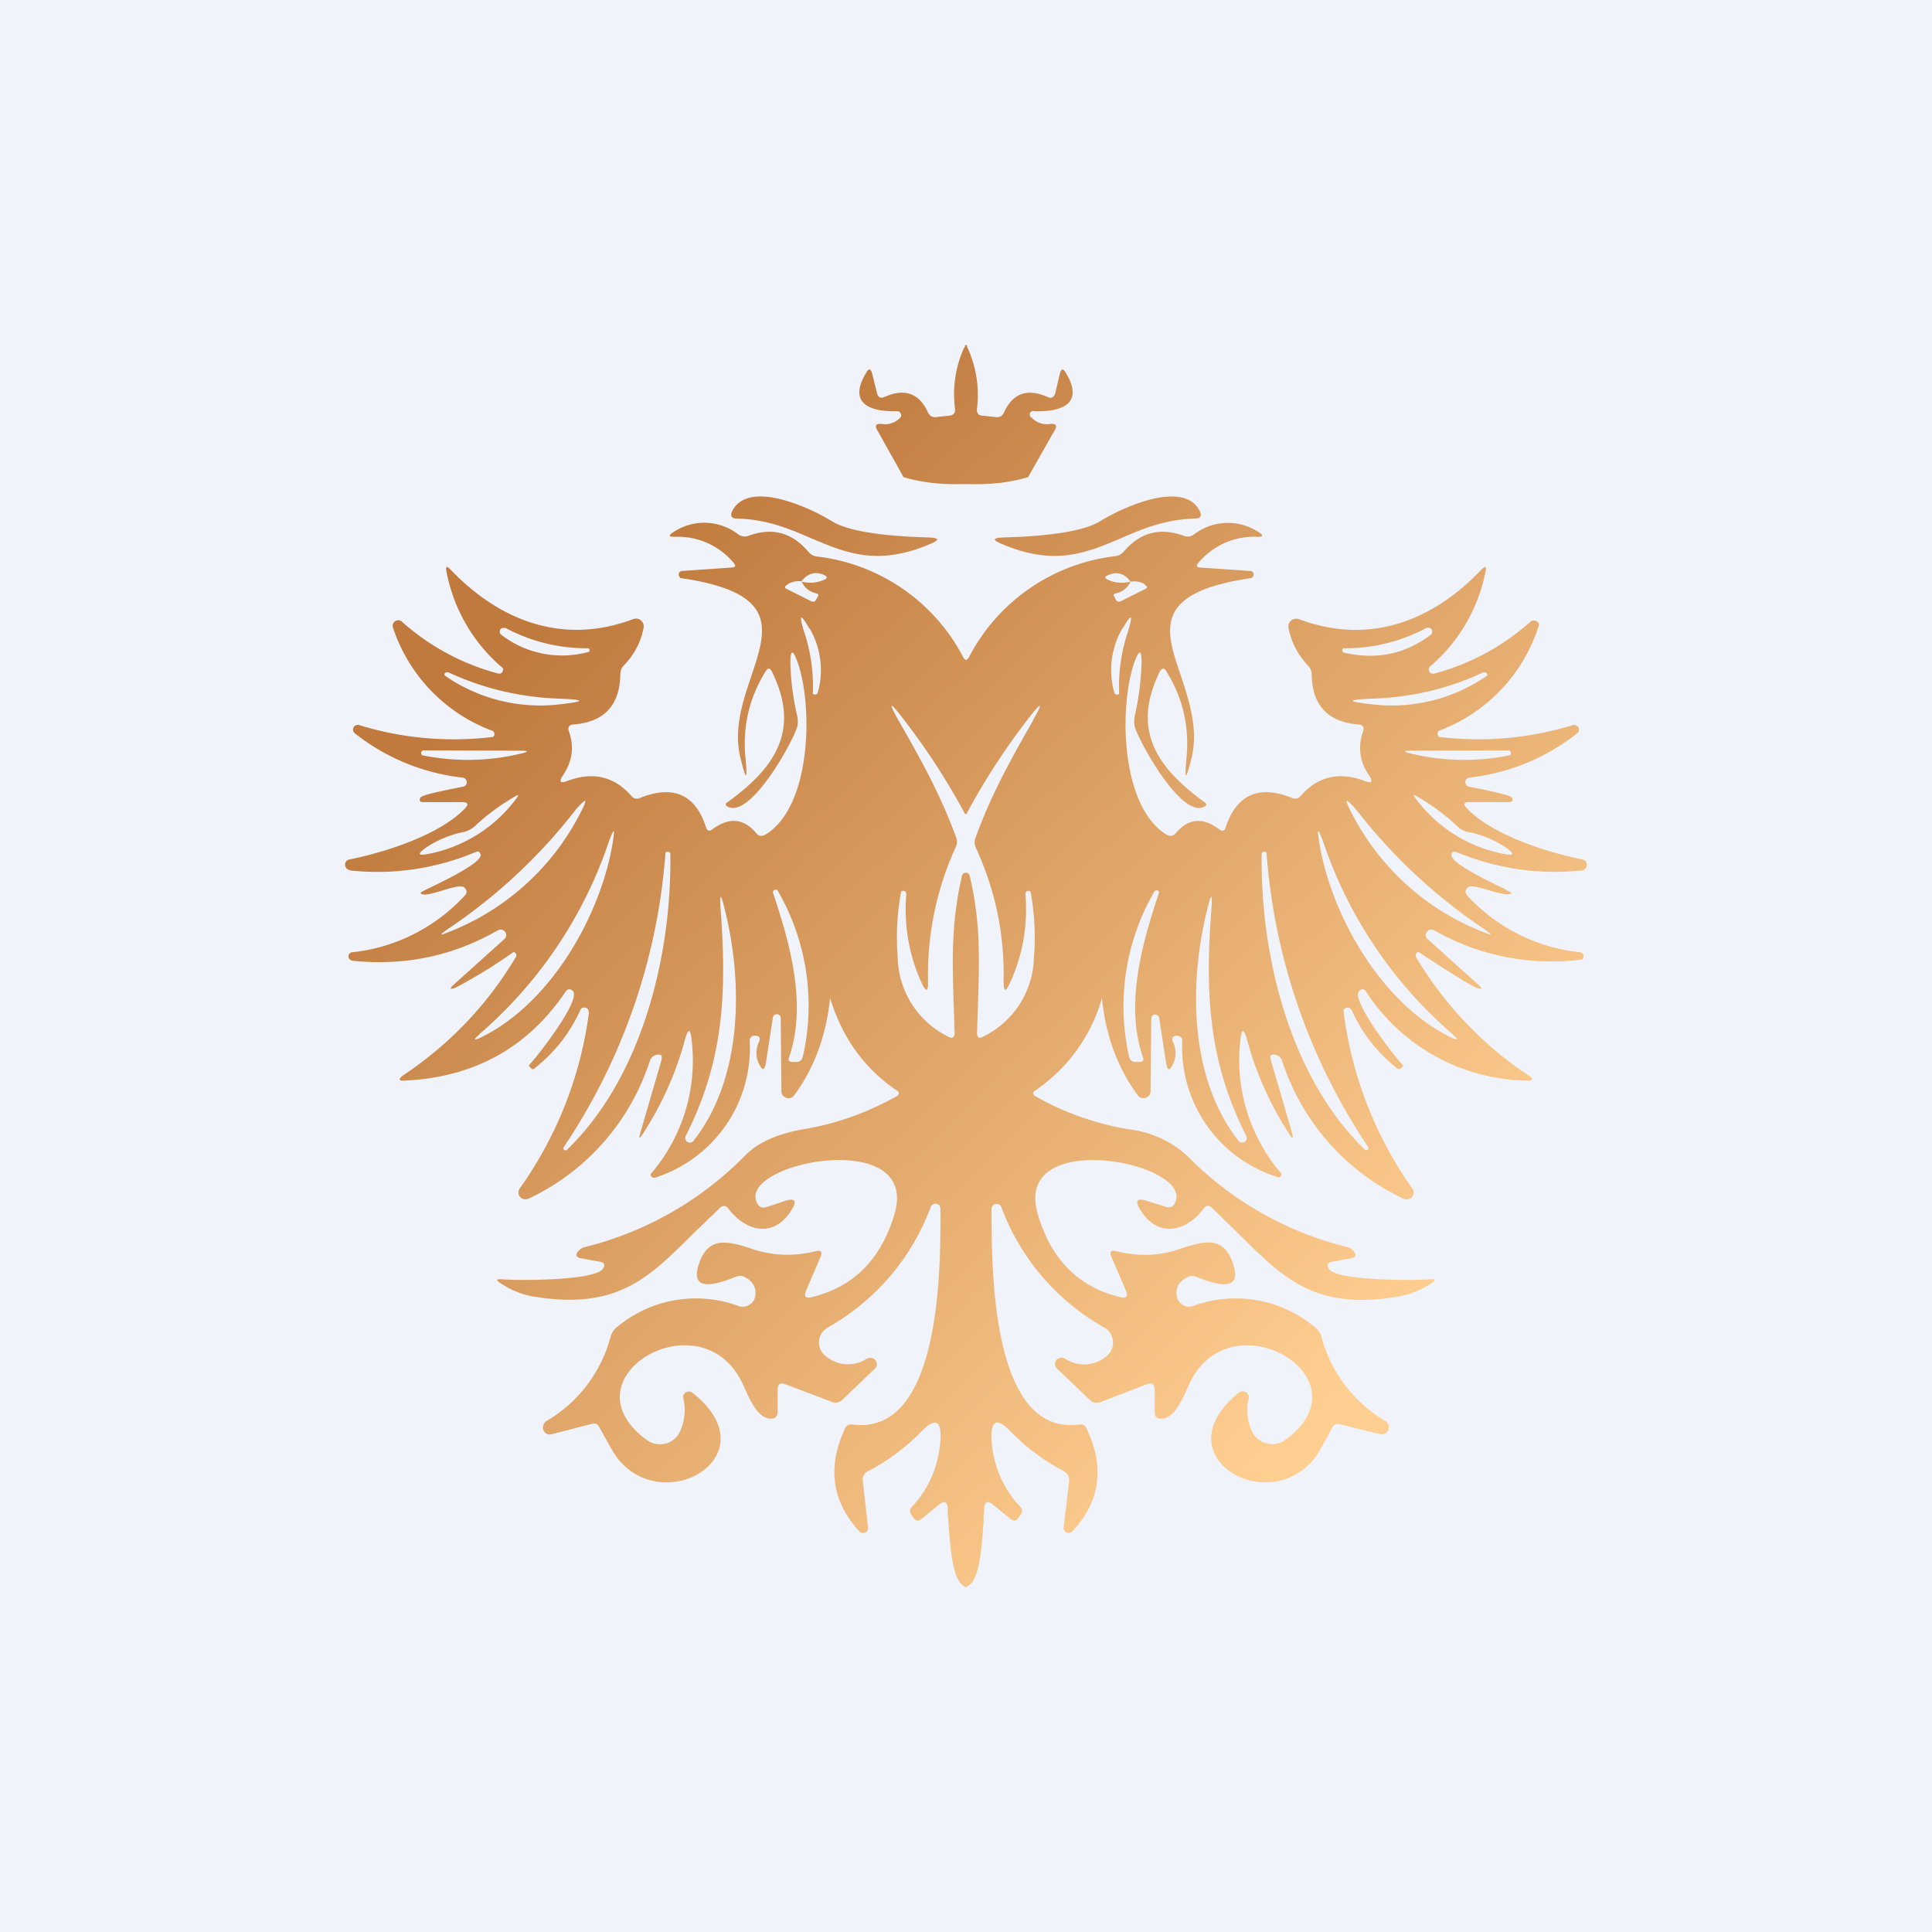 <!-- by TradingView --><svg width="56" height="56" viewBox="0 0 56 56" xmlns="http://www.w3.org/2000/svg"><path fill="#F0F3FA" d="M0 0h56v56H0z"/><path d="m27.97 10.05-.03.04a3.25 3.25 0 0 0-.26 1.74c.02.14-.04.21-.18.22l-.37.04c-.1.01-.18-.03-.23-.13-.25-.56-.67-.71-1.25-.46-.12.06-.2.02-.23-.11l-.14-.56c-.04-.15-.1-.16-.17-.03-.54.89.09 1.14.9 1.12a.11.11 0 0 1 .1.07.1.1 0 0 1-.02.12.6.6 0 0 1-.52.18c-.18-.02-.23.04-.13.2l.75 1.34c.6.18 1.2.22 1.81.2.6.02 1.2-.02 1.8-.2l.76-1.34c.1-.16.05-.22-.13-.2a.6.6 0 0 1-.52-.18.1.1 0 0 1 .08-.19c.81.02 1.44-.23.9-1.12-.08-.13-.13-.12-.17.03l-.13.56c-.04.13-.12.17-.24.11-.58-.25-1-.1-1.25.46-.05.1-.12.14-.23.13l-.37-.04c-.14 0-.2-.08-.18-.22a3.25 3.25 0 0 0-.29-1.78V10l-.03.01a.05.05 0 0 0-.03-.01v.05Z" fill="url(#alitjg3yp)"/><path fill-rule="evenodd" d="M28 19.13c-.03-.01-.06-.04-.09-.1a5.5 5.5 0 0 0-4.24-2.9.37.37 0 0 1-.24-.14c-.48-.56-1.05-.71-1.73-.46a.31.31 0 0 1-.3-.04 1.61 1.61 0 0 0-1.89-.06c-.14.09-.13.13.04.13a2.1 2.1 0 0 1 1.71.75c.08.09.06.13-.05.14l-1.44.1a.11.11 0 0 0-.07.03.1.1 0 0 0 0 .14c0 .03.03.04.06.04 2.83.42 2.47 1.48 2.02 2.83-.25.74-.53 1.57-.31 2.41.16.64.2.63.14-.02-.09-.9.1-1.74.57-2.5.07-.13.14-.13.2 0 .83 1.69.08 2.78-1.29 3.77-.08.05-.07.1.02.14.66.31 1.87-1.88 2-2.33.02-.1.02-.2 0-.3a7.38 7.38 0 0 1-.2-1.56c0-.37.07-.38.2-.03.46 1.27.42 4.2-.92 5.02-.1.06-.2.05-.27-.04-.36-.43-.78-.47-1.26-.12-.1.08-.16.06-.2-.06-.3-.94-.95-1.23-1.91-.84-.1.04-.18.02-.25-.06-.49-.56-1.1-.71-1.84-.44-.22.09-.27.03-.14-.16.27-.4.33-.82.17-1.27-.04-.12 0-.19.13-.2.89-.07 1.34-.55 1.36-1.44 0-.1.03-.2.1-.27a2.1 2.1 0 0 0 .58-1.12v-.02a.2.2 0 0 0-.01-.06.23.23 0 0 0-.19-.16c-.04 0-.08 0-.12.02-2.03.76-3.87.04-5.29-1.45-.1-.1-.14-.09-.11.06a4.83 4.83 0 0 0 1.64 2.81v.02a.12.12 0 0 1-.07.13.13.13 0 0 1-.08 0 6.8 6.8 0 0 1-2.78-1.5.16.16 0 0 0-.26.07.15.15 0 0 0 0 .1 4.79 4.79 0 0 0 2.9 3 .11.11 0 0 1 .04.1c0 .03-.02.05-.04.07a9.33 9.33 0 0 1-3.87-.34.14.14 0 0 0-.17.06.14.14 0 0 0 .04.18 6.13 6.13 0 0 0 3.12 1.28c.03 0 .06.02.08.04a.13.13 0 0 1-.06.22l-.35.07c-.37.08-.88.18-.9.26-.04.08 0 .12.08.12h1.13c.18 0 .2.06.09.18-.74.78-2.35 1.28-3.34 1.48a.16.16 0 0 0-.1.05.16.16 0 0 0 .04.24l.07.03a7.33 7.33 0 0 0 3.63-.53c.09-.04.13-.01.15.07.05.23-1.05.76-1.55 1l-.08.04c-.15.07-.14.11.02.12.11 0 .3-.06.48-.11.28-.09.57-.17.65-.1.09.08.1.15.02.24a5.18 5.18 0 0 1-3.24 1.64.13.13 0 0 0-.09.03.12.12 0 0 0 0 .18c.03.02.06.04.1.04 1.5.15 2.9-.14 4.2-.89a.16.16 0 0 1 .2.05.15.15 0 0 1-.01.2l-1.5 1.35c-.1.1-.09.12.05.08a14.25 14.25 0 0 0 1.71-1.05c.08.04.1.1.05.17-.82 1.37-1.9 2.5-3.24 3.4-.17.12-.15.18.06.16 2-.1 3.54-.96 4.63-2.57.06-.09.13-.1.21-.03.27.23-.98 1.85-1.27 2.16v.02a.7.7 0 0 1 .06.06c.04.04.07.04.1.01a4.47 4.47 0 0 0 1.33-1.69.12.12 0 0 1 .15-.07c.03 0 .06.03.08.05l.02.1a11.33 11.33 0 0 1-2 5.08.2.2 0 0 0 .12.32c.05.01.1 0 .14-.02a6.69 6.69 0 0 0 3.51-4 .24.24 0 0 1 .17-.16c.15-.04.2.01.16.16l-.6 2.06c-.07.22-.04.23.08.04.54-.84.94-1.73 1.2-2.69.1-.36.16-.35.2.02a5.03 5.03 0 0 1-1.19 3.86c0 .03 0 .05.02.07a.1.1 0 0 0 .12.03 3.94 3.94 0 0 0 2.73-3.98c0-.07.07-.14.15-.13.13 0 .17.06.12.18-.1.22-.1.43 0 .64.1.2.16.2.2-.03l.2-1.3a.1.1 0 0 1 .07-.1.11.11 0 0 1 .16.09v.02l.02 2.1a.2.2 0 0 0 .14.2.2.2 0 0 0 .23-.07c.58-.79.93-1.73 1.04-2.82.35 1.14.99 2.04 1.92 2.67.1.06.1.12 0 .18-.84.47-1.73.79-2.68.95-.75.13-1.3.37-1.68.74a9.8 9.8 0 0 1-4.64 2.67.37.37 0 0 0-.22.13c-.09.1-.06.17.07.2l.55.1c.14.02.17.1.1.2-.22.36-2.52.35-2.94.31-.15-.01-.17.02-.04.11.3.2.61.33.96.39 2.4.4 3.33-.52 4.61-1.8l.8-.77c.09-.08.17-.07.24.02.53.7 1.35.85 1.84.03.16-.26.1-.34-.2-.25l-.54.18c-.12.03-.2 0-.26-.11-.64-1.17 4.72-2.24 3.98.3-.39 1.33-1.2 2.13-2.41 2.42-.17.04-.22-.02-.16-.18l.42-.98c.07-.16.02-.22-.15-.17-.62.15-1.22.13-1.8-.06-.7-.23-1.28-.4-1.56.39-.19.53 0 .72.55.58.17-.04.32-.1.48-.16.1-.05.2-.05.3 0 .23.13.33.31.29.56a.34.34 0 0 1-.17.24.36.36 0 0 1-.3.04 3.57 3.57 0 0 0-3.53.6.53.53 0 0 0-.19.28 4.03 4.03 0 0 1-1.86 2.45.21.21 0 0 0-.09.12.2.2 0 0 0 .25.26l1.16-.3c.1-.02.16.01.2.08l.23.41c.11.2.22.4.34.55 1.4 1.67 4.4-.16 2.14-1.94a.17.17 0 0 0-.26.07.16.16 0 0 0 0 .1c.07.31.04.63-.09.93a.63.63 0 0 1-.42.37.65.65 0 0 1-.55-.1c-2.43-1.77 1.45-4.1 2.71-1.76a1.84 1.84 0 0 1 .12.25c.17.38.4.89.76.89.13 0 .2-.06.2-.2v-.63c0-.17.07-.23.24-.16l1.32.5c.12.05.23.03.32-.06l.94-.9a.18.18 0 0 0-.1-.31.2.2 0 0 0-.13.02 1 1 0 0 1-1.18-.06.5.5 0 0 1-.21-.44.5.5 0 0 1 .25-.4 6.67 6.67 0 0 0 2.99-3.5.14.14 0 0 1 .06-.07.15.15 0 0 1 .15 0l.04.03c.02.03.03.06.03.1v.19c0 1.66-.02 6.4-2.56 6.06-.09-.01-.16.02-.2.1-.53 1.13-.39 2.13.41 3a.15.15 0 0 0 .17.03.14.14 0 0 0 .08-.1v-.05l-.15-1.33a.27.27 0 0 1 .16-.3c.57-.3 1.08-.68 1.54-1.15.4-.4.58-.33.55.24-.05.75-.32 1.4-.83 1.95-.07.07-.07.15-.01.23l.06.09c.07.09.15.1.24.02l.5-.41c.15-.12.23-.09.25.1v.16l.02.22c.05.72.11 1.75.48 1.9V46h.06v-.02c.37-.14.43-1.17.48-1.89v-.13l.01-.09a10.8 10.8 0 0 1 .01-.16c.02-.19.1-.22.25-.1l.5.41c.1.08.17.07.24-.02l.06-.1c.06-.07.06-.15 0-.22a3.05 3.05 0 0 1-.84-1.95c-.03-.57.16-.65.55-.24.46.47.97.85 1.54 1.15.12.07.17.16.16.3l-.16 1.33a.14.14 0 0 0 .09.15.15.15 0 0 0 .17-.04c.8-.86.94-1.86.4-2.98-.03-.09-.1-.12-.2-.11-2.53.34-2.54-4.4-2.55-6.06v-.2a.15.15 0 0 1 .1-.13h.02a.15.15 0 0 1 .14.04l.02.04a6.67 6.67 0 0 0 2.99 3.5.5.5 0 0 1 .25.4.5.5 0 0 1-.2.44 1 1 0 0 1-1.19.06.2.2 0 0 0-.25.04.18.18 0 0 0 .02.25l.94.9c.1.1.2.11.32.07l1.32-.51c.17-.07.25-.01.25.16v.64c0 .13.06.2.2.19.35 0 .58-.51.75-.89l.12-.25c1.26-2.34 5.14 0 2.71 1.76a.65.65 0 0 1-.97-.27c-.13-.3-.16-.62-.09-.93a.16.16 0 0 0-.07-.18.17.17 0 0 0-.2 0c-2.25 1.79.74 3.62 2.15 1.95.12-.15.23-.34.34-.55l.22-.4c.05-.08.12-.1.2-.08l1.17.29c.05.01.1 0 .15-.02a.2.2 0 0 0 .1-.24.21.21 0 0 0-.09-.12 4.03 4.03 0 0 1-1.86-2.45.53.53 0 0 0-.2-.28 3.57 3.57 0 0 0-3.53-.6.36.36 0 0 1-.4-.14.34.34 0 0 1-.06-.14c-.04-.25.06-.43.29-.55.1-.06.2-.06.3-.01.16.06.31.12.48.16.55.14.74-.05.55-.58-.28-.8-.86-.62-1.56-.39-.58.2-1.18.21-1.8.06-.17-.05-.22.01-.15.17l.42.98c.06.16.01.22-.16.18-1.22-.29-2.02-1.1-2.4-2.41-.75-2.55 4.6-1.48 3.97-.31-.05.1-.14.14-.26.1l-.54-.17c-.3-.1-.36 0-.2.25.49.82 1.31.67 1.84-.03.07-.1.15-.1.24-.02l.8.78c1.28 1.27 2.2 2.2 4.6 1.79.36-.06.68-.2.97-.39.13-.09.11-.12-.04-.11-.42.04-2.72.05-2.94-.3-.07-.12-.04-.19.1-.21l.55-.1c.13-.03.16-.1.07-.2a.37.37 0 0 0-.22-.13 9.8 9.8 0 0 1-4.64-2.67 3.07 3.07 0 0 0-1.68-.74 8.18 8.18 0 0 1-2.68-.95c-.1-.06-.1-.12 0-.18a4.81 4.81 0 0 0 1.92-2.67c.11 1.1.46 2.03 1.04 2.82a.2.2 0 0 0 .23.07.2.2 0 0 0 .14-.19l.02-2.1c0-.04.01-.07.03-.09a.11.11 0 0 1 .16 0 .1.1 0 0 1 .04.07l.2 1.3c.04.23.1.24.2.03s.1-.42 0-.64c-.05-.12 0-.18.12-.18.08 0 .15.06.15.13a3.94 3.94 0 0 0 2.8 3.98.1.1 0 0 0 .07-.1.1.1 0 0 0-.03-.05 5.03 5.03 0 0 1-1.16-3.8c.04-.38.1-.39.2-.03.26.96.66 1.85 1.2 2.69.12.2.15.18.09-.04l-.6-2.06c-.05-.15 0-.2.15-.16.08.02.14.08.17.16a6.69 6.69 0 0 0 3.51 4 .21.21 0 0 0 .26-.04.2.2 0 0 0 0-.26 11.33 11.33 0 0 1-1.99-5.15.13.13 0 0 1 .18-.07l.06.06c.3.67.74 1.23 1.32 1.69.04.03.07.03.1 0l.03-.03.01-.01a.64.64 0 0 1 .03-.03v-.02c-.3-.31-1.54-1.93-1.27-2.16.08-.07.15-.06.2.03a5.65 5.65 0 0 0 4.64 2.57c.2.02.23-.04.06-.15a10.71 10.71 0 0 1-3.24-3.4c-.05-.08-.03-.14.05-.18l.26.17c.43.28 1.25.81 1.45.88.14.04.15.02.05-.08l-1.5-1.35a.15.15 0 0 1-.01-.2.16.16 0 0 1 .2-.05 6.85 6.85 0 0 0 4.3.85.12.12 0 0 0-.06-.21h-.03a5.18 5.18 0 0 1-3.24-1.64c-.07-.09-.07-.16.02-.24.08-.07.37.01.65.1.19.05.37.1.48.1.16 0 .17-.04.02-.1l-.08-.05c-.5-.24-1.6-.77-1.55-1 .02-.08.06-.1.15-.07 1.17.48 2.38.66 3.63.53.04 0 .08-.03.1-.05a.16.16 0 0 0-.09-.27c-1-.2-2.6-.7-3.34-1.48-.12-.12-.09-.19.09-.18h1.13c.09 0 .12-.04.09-.12-.03-.08-.54-.18-.91-.26a16.85 16.85 0 0 1-.35-.07.13.13 0 0 1-.08-.06.13.13 0 0 1 .02-.16.13.13 0 0 1 .08-.04 6.13 6.13 0 0 0 3.12-1.28.14.14 0 0 0 .04-.18.15.15 0 0 0-.03-.03.14.14 0 0 0-.14-.03 9.33 9.33 0 0 1-3.87.34.11.11 0 0 1-.04-.07.11.11 0 0 1 .07-.12 4.79 4.79 0 0 0 2.87-3.06v-.02a.16.16 0 0 0-.26-.06 6.8 6.8 0 0 1-2.8 1.5h-.02l-.04-.01a.12.12 0 0 1-.07-.08v-.01a.12.12 0 0 1 .03-.11 4.83 4.83 0 0 0 1.61-2.76c.03-.15 0-.16-.11-.06-1.42 1.5-3.26 2.21-5.29 1.45a.24.24 0 0 0-.27.07.23.23 0 0 0-.04.19c.08.41.27.77.56 1.08.08.08.11.17.11.27.02.89.47 1.37 1.36 1.44.13.01.17.08.13.2-.16.45-.1.88.17 1.27.13.2.08.25-.14.16-.74-.27-1.35-.12-1.84.44-.07.08-.15.1-.25.06-.96-.39-1.6-.1-1.92.84-.03.12-.1.14-.2.06-.47-.35-.89-.31-1.25.12-.08.09-.17.1-.27.04-1.34-.82-1.38-3.75-.92-5.02.13-.35.2-.34.2.03-.02.53-.08 1.04-.2 1.56-.02.1-.02.2 0 .3.13.45 1.34 2.64 2 2.33.09-.04.1-.09.02-.14-1.37-1-2.12-2.08-1.3-3.77.07-.13.14-.13.21 0 .47.76.66 1.6.57 2.5-.06.65-.02.66.14.02.22-.84-.06-1.67-.3-2.41-.46-1.34-.82-2.41 2.01-2.83.03 0 .05-.01.07-.04a.1.1 0 0 0 0-.14.11.11 0 0 0-.08-.03l-1.44-.1c-.1 0-.13-.05-.05-.14a2.1 2.1 0 0 1 1.71-.75c.17 0 .18-.04.04-.13a1.61 1.61 0 0 0-1.88.06c-.1.07-.2.08-.3.04-.69-.25-1.26-.1-1.74.46a.37.37 0 0 1-.24.13 5.5 5.5 0 0 0-4.24 2.92c-.03.05-.06.08-.09.09Zm0 4.46h.03v-.03a19.82 19.82 0 0 1 1.83-2.8c.34-.43.38-.4.1.08l-.02.05c-.66 1.16-1.2 2.12-1.66 3.38-.04.1-.04.2 0 .29.57 1.23.84 2.53.81 3.88 0 .32.06.33.19.04a5.1 5.1 0 0 0 .44-2.59l.02-.04a.1.1 0 0 1 .1-.02l.03.01a7.25 7.25 0 0 1 .1 1.9 2.62 2.62 0 0 1-1.46 2.3c-.13.08-.19.04-.19-.1l.03-.92c.04-1.27.07-2.3-.24-3.62a.13.13 0 0 0-.07-.1H27.96a.13.13 0 0 0-.08.1c-.3 1.31-.28 2.35-.24 3.62l.03.92c0 .14-.07.18-.2.1a2.62 2.62 0 0 1-1.45-2.3 7.25 7.25 0 0 1 .1-1.9.1.1 0 0 1 .13.01.1.1 0 0 1 .02.07 5.1 5.1 0 0 0 .44 2.56c.13.29.2.28.19-.04a8.86 8.86 0 0 1 .8-3.88c.05-.1.05-.2.01-.3-.46-1.25-1-2.21-1.66-3.37l-.03-.05c-.27-.49-.23-.51.11-.07a19.82 19.82 0 0 1 1.83 2.8v.02H28Zm-5.19-6.64a.6.6 0 0 1 .42-.1c.09.19.23.3.43.35.06.01.08.05.04.1l-.05.09c-.03.05-.07.06-.13.04l-.7-.35c-.09-.04-.09-.08 0-.13Zm.42-.1c.17-.22.38-.29.62-.2.15.06.15.12 0 .17-.19.08-.4.09-.62.04Zm-8.66 1.35h.08a4.97 4.97 0 0 0 2.41.59.07.07 0 0 1 .03.05l-.01.05a2.89 2.89 0 0 1-2.55-.49.12.12 0 0 1-.03-.15.11.11 0 0 1 .07-.05Zm8.9.02a2.4 2.4 0 0 1 .23 1.87.08.08 0 0 1-.09.04.08.08 0 0 1-.05-.02 4.97 4.97 0 0 0-.26-1.82c-.15-.5-.1-.52.16-.07Zm-7.28 2.2a4.84 4.84 0 0 1-3.3-.84.08.08 0 0 1 0-.06.1.1 0 0 1 .11-.03c1.02.47 2.08.72 3.19.76.8.03.8.08 0 .17Zm-3.89 1.33 2.8.01c.23 0 .23.03.01.08a6.57 6.57 0 0 1-2.88.05.09.09 0 0 1 .03-.14.1.1 0 0 1 .04 0Zm1.46 2.2c.34-.32.73-.61 1.16-.86.11-.07.13-.05.05.05a4.15 4.15 0 0 1-2.5 1.6c-.37.08-.4.02-.08-.2.33-.21.7-.36 1.08-.43.1-.03.2-.08.29-.16Zm-.78 2.98a15.82 15.82 0 0 0 3.7-3.45c.33-.38.37-.35.14.09a7.24 7.24 0 0 1-3.8 3.44c-.29.12-.3.1-.04-.08Zm.9 3.06a12.73 12.73 0 0 0 3.77-5.6c.15-.4.18-.4.11.03-.33 2.05-1.76 4.65-3.82 5.65-.21.1-.23.07-.05-.08Zm2.46 3.26a17.6 17.6 0 0 0 2.95-8.54.08.08 0 0 1 .05-.02.08.08 0 0 1 .02 0h.02a.08.08 0 0 1 .05.05v.03c.04 2.88-.8 6.44-3 8.56a.06.06 0 0 1-.08 0 .06.06 0 0 1-.01-.08Zm6.53-2.6c.52-1.5.05-3.24-.46-4.76a.07.07 0 0 1 .01-.07.08.08 0 0 1 .06-.03.07.07 0 0 1 .07.04 6.64 6.64 0 0 1 .72 4.8c-.03.11-.1.16-.2.15h-.1c-.1 0-.13-.04-.1-.13Zm-3 2.29c1.1-2.17 1.2-4.12 1.02-6.55-.04-.52 0-.52.12-.02.53 2.13.52 4.88-.91 6.7a.13.13 0 0 1-.17.03.13.13 0 0 1-.06-.16Zm13.32-16a.6.6 0 0 0-.42-.08c-.17-.23-.38-.3-.62-.2-.15.05-.15.1 0 .16.19.08.4.09.62.04a.6.6 0 0 1-.43.34c-.06.01-.08.05-.04.1l.05.09c.03.05.07.06.13.04l.7-.35c.09-.04.09-.08 0-.13Zm8.24 1.26a.11.11 0 0 0-.08 0 4.97 4.97 0 0 1-2.41.59.07.07 0 0 0 .03.13c.93.21 1.76.04 2.5-.52a.12.12 0 0 0 .03-.15.11.11 0 0 0-.07-.05Zm-8.9.02a2.4 2.4 0 0 0-.23 1.86c0 .02.02.03.03.04.02.01.04.02.06.01.02 0 .03 0 .05-.02a4.97 4.97 0 0 1 .26-1.82c.15-.5.1-.52-.16-.07Zm7.28 2.2a4.84 4.84 0 0 0 3.3-.84.08.08 0 0 0-.01-.06.1.1 0 0 0-.05-.03h-.06c-1 .47-2.07.72-3.18.76-.8.03-.8.08 0 .17Zm3.89 1.33-2.8.01c-.23 0-.23.03-.01.08a6.57 6.57 0 0 0 2.88.05.09.09 0 0 0 0-.12.1.1 0 0 0-.07-.02Zm-1.46 2.2a6.03 6.03 0 0 0-1.16-.86c-.11-.07-.13-.05-.05.05a4.15 4.15 0 0 0 2.5 1.6c.37.08.4.02.08-.2a3.04 3.04 0 0 0-1.08-.43.58.58 0 0 1-.29-.16Zm.78 2.98a15.82 15.82 0 0 1-3.7-3.45c-.33-.38-.37-.35-.14.09a7.24 7.24 0 0 0 3.8 3.44c.29.12.3.1.04-.08Zm-.9 3.06a12.73 12.73 0 0 1-3.77-5.6c-.15-.4-.18-.4-.11.03.33 2.05 1.76 4.65 3.82 5.65.21.1.23.07.05-.08Zm-2.46 3.26a17.6 17.6 0 0 1-2.95-8.54.09.09 0 0 0-.03-.02.08.08 0 0 0-.11.08c-.04 2.88.8 6.44 3 8.56a.06.06 0 0 0 .05.01.06.06 0 0 0 .03-.02l.01-.02v-.05Zm-6.53-2.6c-.52-1.5-.05-3.24.46-4.76a.07.07 0 0 0 0-.05.08.08 0 0 0-.13 0 6.64 6.64 0 0 0-.73 4.8c.03.1.1.15.2.14h.1c.1 0 .13-.04.1-.13Zm3 2.29c-1.1-2.17-1.2-4.12-1.02-6.55.04-.52 0-.52-.12-.02-.53 2.13-.52 4.88.91 6.7a.13.13 0 0 0 .17.03.13.13 0 0 0 .06-.16Z" fill="url(#blitjg3yp)"/><path d="M26.98 15.76c-1.53.66-2.46.27-3.45-.15-.64-.28-1.3-.56-2.18-.58-.15 0-.19-.08-.13-.21.46-.94 2.27-.1 2.88.28.44.28 1.39.44 2.84.48.28.01.3.07.04.18Z" fill="url(#clitjg3yp)"/><path d="M29.02 15.76c1.53.66 2.46.27 3.45-.15.64-.28 1.3-.56 2.18-.58.15 0 .19-.08.13-.21-.46-.94-2.27-.1-2.88.28-.44.28-1.39.44-2.84.48-.28.01-.3.07-.04.18Z" fill="url(#dlitjg3yp)"/><defs><linearGradient id="alitjg3yp" x1="15.96" y1="18.04" x2="38.25" y2="41.45" gradientUnits="userSpaceOnUse"><stop stop-color="#C07A3E"/><stop offset="1" stop-color="#FFCF91"/></linearGradient><linearGradient id="blitjg3yp" x1="15.96" y1="18.04" x2="38.25" y2="41.45" gradientUnits="userSpaceOnUse"><stop stop-color="#C07A3E"/><stop offset="1" stop-color="#FFCF91"/></linearGradient><linearGradient id="clitjg3yp" x1="15.96" y1="18.04" x2="38.25" y2="41.45" gradientUnits="userSpaceOnUse"><stop stop-color="#C07A3E"/><stop offset="1" stop-color="#FFCF91"/></linearGradient><linearGradient id="dlitjg3yp" x1="15.96" y1="18.04" x2="38.25" y2="41.45" gradientUnits="userSpaceOnUse"><stop stop-color="#C07A3E"/><stop offset="1" stop-color="#FFCF91"/></linearGradient></defs></svg>